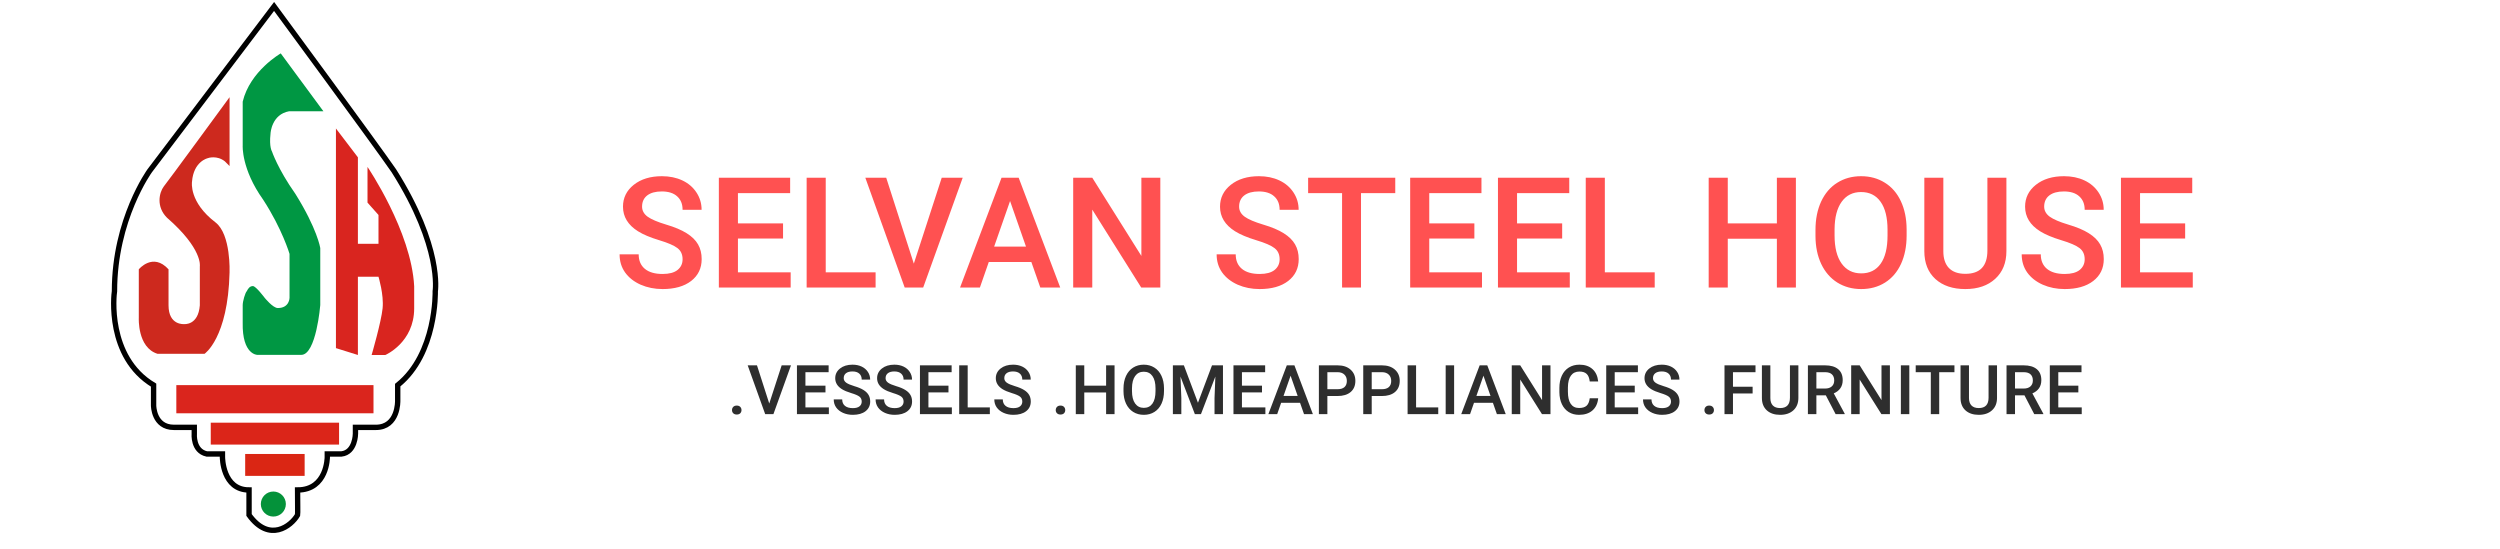 <svg width="2330" height="512" viewBox="0 0 2330 512" fill="none" xmlns="http://www.w3.org/2000/svg">
<path d="M636.17 241.633C636.17 237.133 634.577 233.664 631.389 231.227C628.248 228.789 622.553 226.328 614.303 223.844C606.053 221.359 599.491 218.594 594.616 215.547C585.287 209.688 580.623 202.047 580.623 192.625C580.623 184.375 583.975 177.578 590.678 172.234C597.428 166.891 606.17 164.219 616.905 164.219C624.03 164.219 630.381 165.531 635.959 168.156C641.537 170.781 645.92 174.531 649.108 179.406C652.295 184.234 653.889 189.602 653.889 195.508H636.17C636.17 190.164 634.483 185.992 631.108 182.992C627.78 179.945 622.998 178.422 616.764 178.422C610.952 178.422 606.428 179.664 603.194 182.148C600.006 184.633 598.412 188.102 598.412 192.555C598.412 196.305 600.147 199.445 603.616 201.977C607.084 204.461 612.803 206.898 620.772 209.289C628.741 211.633 635.139 214.328 639.967 217.375C644.795 220.375 648.334 223.844 650.584 227.781C652.834 231.672 653.959 236.242 653.959 241.492C653.959 250.023 650.678 256.82 644.116 261.883C637.6 266.898 628.741 269.406 617.537 269.406C610.131 269.406 603.311 268.047 597.077 265.328C590.889 262.562 586.061 258.766 582.592 253.938C579.17 249.109 577.459 243.484 577.459 237.062H595.248C595.248 242.875 597.17 247.375 601.014 250.562C604.858 253.75 610.366 255.344 617.537 255.344C623.725 255.344 628.366 254.102 631.459 251.617C634.6 249.086 636.17 245.758 636.17 241.633ZM729.805 222.297H687.758V253.797H736.906V268H669.969V165.625H736.414V179.969H687.758V208.234H729.805V222.297ZM769.58 253.797H816.056V268H751.791V165.625H769.58V253.797ZM851.683 245.711L877.698 165.625H897.245L860.402 268H843.175L806.472 165.625H825.948L851.683 245.711ZM961.208 244.164H921.552L913.255 268H894.762L933.434 165.625H949.395L988.137 268H969.575L961.208 244.164ZM926.544 229.82H956.216L941.38 187.352L926.544 229.82ZM1081.42 268H1063.63L1018 195.367V268H1000.21V165.625H1018L1063.77 238.539V165.625H1081.42V268ZM1192.61 241.633C1192.61 237.133 1191.02 233.664 1187.83 231.227C1184.69 228.789 1178.99 226.328 1170.74 223.844C1162.49 221.359 1155.93 218.594 1151.06 215.547C1141.73 209.688 1137.06 202.047 1137.06 192.625C1137.06 184.375 1140.42 177.578 1147.12 172.234C1153.87 166.891 1162.61 164.219 1173.35 164.219C1180.47 164.219 1186.82 165.531 1192.4 168.156C1197.98 170.781 1202.36 174.531 1205.55 179.406C1208.74 184.234 1210.33 189.602 1210.33 195.508H1192.61C1192.61 190.164 1190.92 185.992 1187.55 182.992C1184.22 179.945 1179.44 178.422 1173.2 178.422C1167.39 178.422 1162.87 179.664 1159.63 182.148C1156.45 184.633 1154.85 188.102 1154.85 192.555C1154.85 196.305 1156.59 199.445 1160.06 201.977C1163.52 204.461 1169.24 206.898 1177.21 209.289C1185.18 211.633 1191.58 214.328 1196.41 217.375C1201.24 220.375 1204.77 223.844 1207.02 227.781C1209.27 231.672 1210.4 236.242 1210.4 241.492C1210.4 250.023 1207.12 256.82 1200.56 261.883C1194.04 266.898 1185.18 269.406 1173.98 269.406C1166.57 269.406 1159.75 268.047 1153.52 265.328C1147.33 262.562 1142.5 258.766 1139.03 253.938C1135.61 249.109 1133.9 243.484 1133.9 237.062H1151.69C1151.69 242.875 1153.61 247.375 1157.45 250.562C1161.3 253.75 1166.81 255.344 1173.98 255.344C1180.17 255.344 1184.81 254.102 1187.9 251.617C1191.04 249.086 1192.61 245.758 1192.61 241.633ZM1300.38 179.969H1268.46V268H1250.81V179.969H1219.17V165.625H1300.38V179.969ZM1374.11 222.297H1332.07V253.797H1381.22V268H1314.28V165.625H1380.72V179.969H1332.07V208.234H1374.11V222.297ZM1455.94 222.297H1413.89V253.797H1463.04V268H1396.1V165.625H1462.55V179.969H1413.89V208.234H1455.94V222.297ZM1495.71 253.797H1542.19V268H1477.92V165.625H1495.71V253.797ZM1673.77 268H1656.05V222.508H1610.28V268H1592.49V165.625H1610.28V208.234H1656.05V165.625H1673.77V268ZM1776.97 219.484C1776.97 229.516 1775.23 238.328 1771.76 245.922C1768.29 253.469 1763.32 259.281 1756.86 263.359C1750.43 267.391 1743.03 269.406 1734.64 269.406C1726.34 269.406 1718.93 267.391 1712.42 263.359C1705.95 259.281 1700.93 253.492 1697.37 245.992C1693.86 238.492 1692.07 229.844 1692.03 220.047V214.281C1692.03 204.297 1693.79 195.484 1697.3 187.844C1700.86 180.203 1705.86 174.367 1712.28 170.336C1718.75 166.258 1726.15 164.219 1734.5 164.219C1742.84 164.219 1750.22 166.234 1756.65 170.266C1763.11 174.25 1768.11 180.016 1771.62 187.562C1775.14 195.062 1776.92 203.805 1776.97 213.789V219.484ZM1759.18 214.141C1759.18 202.797 1757.02 194.102 1752.71 188.055C1748.44 182.008 1742.37 178.984 1734.5 178.984C1726.81 178.984 1720.79 182.008 1716.43 188.055C1712.11 194.055 1709.91 202.562 1709.82 213.578V219.484C1709.82 230.734 1712 239.43 1716.36 245.57C1720.76 251.711 1726.86 254.781 1734.64 254.781C1742.51 254.781 1748.56 251.781 1752.78 245.781C1757.04 239.781 1759.18 231.016 1759.18 219.484V214.141ZM1869.97 165.625V234.039C1869.97 244.914 1866.47 253.539 1859.49 259.914C1852.55 266.242 1843.3 269.406 1831.72 269.406C1820 269.406 1810.69 266.289 1803.8 260.055C1796.91 253.773 1793.47 245.078 1793.47 233.969V165.625H1811.19V234.109C1811.19 240.953 1812.92 246.18 1816.39 249.789C1819.86 253.398 1824.97 255.203 1831.72 255.203C1845.4 255.203 1852.25 247.984 1852.25 233.547V165.625H1869.97ZM1942.93 241.633C1942.93 237.133 1941.34 233.664 1938.15 231.227C1935.01 228.789 1929.31 226.328 1921.06 223.844C1912.81 221.359 1906.25 218.594 1901.38 215.547C1892.05 209.688 1887.38 202.047 1887.38 192.625C1887.38 184.375 1890.73 177.578 1897.44 172.234C1904.19 166.891 1912.93 164.219 1923.66 164.219C1930.79 164.219 1937.14 165.531 1942.72 168.156C1948.3 170.781 1952.68 174.531 1955.87 179.406C1959.05 184.234 1960.65 189.602 1960.65 195.508H1942.93C1942.93 190.164 1941.24 185.992 1937.87 182.992C1934.54 179.945 1929.76 178.422 1923.52 178.422C1917.71 178.422 1913.19 179.664 1909.95 182.148C1906.77 184.633 1905.17 188.102 1905.17 192.555C1905.17 196.305 1906.91 199.445 1910.38 201.977C1913.84 204.461 1919.56 206.898 1927.53 209.289C1935.5 211.633 1941.9 214.328 1946.73 217.375C1951.55 220.375 1955.09 223.844 1957.34 227.781C1959.59 231.672 1960.72 236.242 1960.72 241.492C1960.72 250.023 1957.44 256.82 1950.88 261.883C1944.36 266.898 1935.5 269.406 1924.3 269.406C1916.89 269.406 1910.07 268.047 1903.84 265.328C1897.65 262.562 1892.82 258.766 1889.35 253.938C1885.93 249.109 1884.22 243.484 1884.22 237.062H1902.01C1902.01 242.875 1903.93 247.375 1907.77 250.562C1911.62 253.75 1917.12 255.344 1924.3 255.344C1930.48 255.344 1935.12 254.102 1938.22 251.617C1941.36 249.086 1942.93 245.758 1942.93 241.633ZM2036.56 222.297H1994.52V253.797H2043.67V268H1976.73V165.625H2043.17V179.969H1994.52V208.234H2036.56V222.297Z" fill="#FF4949" fill-opacity="0.95"/>
<path d="M686.638 378C688.054 378 689.148 378.406 689.919 379.219C690.69 380.01 691.075 381.01 691.075 382.219C691.075 383.406 690.69 384.396 689.919 385.188C689.148 385.958 688.054 386.344 686.638 386.344C685.283 386.344 684.21 385.958 683.419 385.188C682.627 384.417 682.231 383.427 682.231 382.219C682.231 381.01 682.617 380.01 683.388 379.219C684.158 378.406 685.242 378 686.638 378ZM716.944 376.094L728.506 340.5H737.194L720.819 386H713.163L696.85 340.5H705.506L716.944 376.094ZM769.344 365.688H750.656V379.688H772.5V386H742.75V340.5H772.281V346.875H750.656V359.438H769.344V365.688ZM803.119 374.281C803.119 372.281 802.41 370.74 800.994 369.656C799.598 368.573 797.067 367.479 793.4 366.375C789.733 365.271 786.817 364.042 784.65 362.688C780.504 360.083 778.431 356.688 778.431 352.5C778.431 348.833 779.921 345.812 782.9 343.438C785.9 341.062 789.785 339.875 794.556 339.875C797.723 339.875 800.546 340.458 803.025 341.625C805.504 342.792 807.452 344.458 808.869 346.625C810.285 348.771 810.994 351.156 810.994 353.781H803.119C803.119 351.406 802.369 349.552 800.869 348.219C799.39 346.865 797.265 346.188 794.494 346.188C791.91 346.188 789.9 346.74 788.463 347.844C787.046 348.948 786.338 350.49 786.338 352.469C786.338 354.135 787.108 355.531 788.65 356.656C790.192 357.76 792.733 358.844 796.275 359.906C799.817 360.948 802.66 362.146 804.806 363.5C806.952 364.833 808.525 366.375 809.525 368.125C810.525 369.854 811.025 371.885 811.025 374.219C811.025 378.01 809.567 381.031 806.65 383.281C803.754 385.51 799.817 386.625 794.838 386.625C791.546 386.625 788.515 386.021 785.744 384.812C782.994 383.583 780.848 381.896 779.306 379.75C777.785 377.604 777.025 375.104 777.025 372.25H784.931C784.931 374.833 785.785 376.833 787.494 378.25C789.202 379.667 791.65 380.375 794.838 380.375C797.588 380.375 799.65 379.823 801.025 378.719C802.421 377.594 803.119 376.115 803.119 374.281ZM842.144 374.281C842.144 372.281 841.435 370.74 840.019 369.656C838.623 368.573 836.092 367.479 832.425 366.375C828.758 365.271 825.842 364.042 823.675 362.688C819.529 360.083 817.456 356.688 817.456 352.5C817.456 348.833 818.946 345.812 821.925 343.438C824.925 341.062 828.81 339.875 833.581 339.875C836.748 339.875 839.571 340.458 842.05 341.625C844.529 342.792 846.477 344.458 847.894 346.625C849.31 348.771 850.019 351.156 850.019 353.781H842.144C842.144 351.406 841.394 349.552 839.894 348.219C838.415 346.865 836.29 346.188 833.519 346.188C830.935 346.188 828.925 346.74 827.488 347.844C826.071 348.948 825.363 350.49 825.363 352.469C825.363 354.135 826.133 355.531 827.675 356.656C829.217 357.76 831.758 358.844 835.3 359.906C838.842 360.948 841.685 362.146 843.831 363.5C845.977 364.833 847.55 366.375 848.55 368.125C849.55 369.854 850.05 371.885 850.05 374.219C850.05 378.01 848.592 381.031 845.675 383.281C842.779 385.51 838.842 386.625 833.863 386.625C830.571 386.625 827.54 386.021 824.769 384.812C822.019 383.583 819.873 381.896 818.331 379.75C816.81 377.604 816.05 375.104 816.05 372.25H823.956C823.956 374.833 824.81 376.833 826.519 378.25C828.227 379.667 830.675 380.375 833.863 380.375C836.613 380.375 838.675 379.823 840.05 378.719C841.446 377.594 842.144 376.115 842.144 374.281ZM883.981 365.688H865.294V379.688H887.138V386H857.388V340.5H886.919V346.875H865.294V359.438H883.981V365.688ZM901.881 379.688H922.538V386H893.975V340.5H901.881V379.688ZM952.781 374.281C952.781 372.281 952.073 370.74 950.656 369.656C949.26 368.573 946.729 367.479 943.062 366.375C939.396 365.271 936.479 364.042 934.312 362.688C930.167 360.083 928.094 356.688 928.094 352.5C928.094 348.833 929.583 345.812 932.562 343.438C935.562 341.062 939.448 339.875 944.219 339.875C947.385 339.875 950.208 340.458 952.688 341.625C955.167 342.792 957.115 344.458 958.531 346.625C959.948 348.771 960.656 351.156 960.656 353.781H952.781C952.781 351.406 952.031 349.552 950.531 348.219C949.052 346.865 946.927 346.188 944.156 346.188C941.573 346.188 939.562 346.74 938.125 347.844C936.708 348.948 936 350.49 936 352.469C936 354.135 936.771 355.531 938.312 356.656C939.854 357.76 942.396 358.844 945.938 359.906C949.479 360.948 952.323 362.146 954.469 363.5C956.615 364.833 958.188 366.375 959.188 368.125C960.188 369.854 960.688 371.885 960.688 374.219C960.688 378.01 959.229 381.031 956.312 383.281C953.417 385.51 949.479 386.625 944.5 386.625C941.208 386.625 938.177 386.021 935.406 384.812C932.656 383.583 930.51 381.896 928.969 379.75C927.448 377.604 926.688 375.104 926.688 372.25H934.594C934.594 374.833 935.448 376.833 937.156 378.25C938.865 379.667 941.312 380.375 944.5 380.375C947.25 380.375 949.312 379.823 950.688 378.719C952.083 377.594 952.781 376.115 952.781 374.281ZM988.363 378C989.779 378 990.873 378.406 991.644 379.219C992.415 380.01 992.8 381.01 992.8 382.219C992.8 383.406 992.415 384.396 991.644 385.188C990.873 385.958 989.779 386.344 988.363 386.344C987.008 386.344 985.935 385.958 985.144 385.188C984.352 384.417 983.956 383.427 983.956 382.219C983.956 381.01 984.342 380.01 985.113 379.219C985.883 378.406 986.967 378 988.363 378ZM1038.76 386H1030.89V365.781H1010.54V386H1002.64V340.5H1010.54V359.438H1030.89V340.5H1038.76V386ZM1084.85 364.438C1084.85 368.896 1084.08 372.812 1082.54 376.188C1081 379.542 1078.79 382.125 1075.91 383.938C1073.06 385.729 1069.77 386.625 1066.04 386.625C1062.35 386.625 1059.06 385.729 1056.16 383.938C1053.29 382.125 1051.06 379.552 1049.47 376.219C1047.91 372.885 1047.12 369.042 1047.1 364.688V362.125C1047.1 357.688 1047.88 353.771 1049.44 350.375C1051.03 346.979 1053.25 344.385 1056.1 342.594C1058.97 340.781 1062.27 339.875 1065.97 339.875C1069.68 339.875 1072.96 340.771 1075.82 342.562C1078.69 344.333 1080.91 346.896 1082.47 350.25C1084.04 353.583 1084.83 357.469 1084.85 361.906V364.438ZM1076.94 362.062C1076.94 357.021 1075.99 353.156 1074.07 350.469C1072.17 347.781 1069.47 346.438 1065.97 346.438C1062.56 346.438 1059.88 347.781 1057.94 350.469C1056.03 353.135 1055.05 356.917 1055.01 361.812V364.438C1055.01 369.438 1055.97 373.302 1057.91 376.031C1059.87 378.76 1062.58 380.125 1066.04 380.125C1069.54 380.125 1072.22 378.792 1074.1 376.125C1076 373.458 1076.94 369.562 1076.94 364.438V362.062ZM1103.38 340.5L1116.5 375.375L1129.59 340.5H1139.81V386H1131.94V371L1132.72 350.938L1119.28 386H1113.62L1100.22 350.969L1101 371V386H1093.12V340.5H1103.38ZM1176.18 365.688H1157.49V379.688H1179.34V386H1149.59V340.5H1179.12V346.875H1157.49V359.438H1176.18V365.688ZM1211.64 375.406H1194.02L1190.33 386H1182.11L1199.3 340.5H1206.39L1223.61 386H1215.36L1211.64 375.406ZM1196.24 369.031H1209.43L1202.83 350.156L1196.24 369.031ZM1237.11 369.094V386H1229.2V340.5H1246.61C1251.69 340.5 1255.72 341.823 1258.7 344.469C1261.7 347.115 1263.2 350.615 1263.2 354.969C1263.2 359.427 1261.73 362.896 1258.79 365.375C1255.88 367.854 1251.78 369.094 1246.51 369.094H1237.11ZM1237.11 362.75H1246.61C1249.42 362.75 1251.56 362.094 1253.04 360.781C1254.52 359.448 1255.26 357.531 1255.26 355.031C1255.26 352.573 1254.51 350.615 1253.01 349.156C1251.51 347.677 1249.45 346.917 1246.83 346.875H1237.11V362.75ZM1278.44 369.094V386H1270.54V340.5H1287.94C1293.03 340.5 1297.06 341.823 1300.04 344.469C1303.04 347.115 1304.54 350.615 1304.54 354.969C1304.54 359.427 1303.07 362.896 1300.13 365.375C1297.21 367.854 1293.12 369.094 1287.85 369.094H1278.44ZM1278.44 362.75H1287.94C1290.76 362.75 1292.9 362.094 1294.38 360.781C1295.86 359.448 1296.6 357.531 1296.6 355.031C1296.6 352.573 1295.85 350.615 1294.35 349.156C1292.85 347.677 1290.79 346.917 1288.16 346.875H1278.44V362.75ZM1319.78 379.688H1340.44V386H1311.88V340.5H1319.78V379.688ZM1355.24 386H1347.37V340.5H1355.24V386ZM1391.39 375.406H1373.77L1370.08 386H1361.86L1379.05 340.5H1386.14L1403.36 386H1395.11L1391.39 375.406ZM1375.99 369.031H1389.17L1382.58 350.156L1375.99 369.031ZM1445.04 386H1437.14L1416.86 353.719V386H1408.95V340.5H1416.86L1437.2 372.906V340.5H1445.04V386ZM1489.51 371.188C1489.05 376.042 1487.26 379.833 1484.13 382.562C1481.01 385.271 1476.85 386.625 1471.66 386.625C1468.04 386.625 1464.84 385.771 1462.07 384.062C1459.32 382.333 1457.19 379.885 1455.69 376.719C1454.19 373.552 1453.41 369.875 1453.35 365.688V361.438C1453.35 357.146 1454.11 353.365 1455.63 350.094C1457.15 346.823 1459.33 344.302 1462.16 342.531C1465.02 340.76 1468.31 339.875 1472.04 339.875C1477.06 339.875 1481.1 341.24 1484.16 343.969C1487.23 346.698 1489.01 350.552 1489.51 355.531H1481.63C1481.26 352.26 1480.3 349.906 1478.76 348.469C1477.24 347.01 1475 346.281 1472.04 346.281C1468.6 346.281 1465.95 347.542 1464.1 350.062C1462.27 352.562 1461.33 356.24 1461.29 361.094V365.125C1461.29 370.042 1462.16 373.792 1463.91 376.375C1465.68 378.958 1468.27 380.25 1471.66 380.25C1474.77 380.25 1477.1 379.552 1478.66 378.156C1480.23 376.76 1481.21 374.438 1481.63 371.188H1489.51ZM1523.59 365.688H1504.91V379.688H1526.75V386H1497V340.5H1526.53V346.875H1504.91V359.438H1523.59V365.688ZM1557.37 374.281C1557.37 372.281 1556.66 370.74 1555.24 369.656C1553.85 368.573 1551.32 367.479 1547.65 366.375C1543.98 365.271 1541.07 364.042 1538.9 362.688C1534.75 360.083 1532.68 356.688 1532.68 352.5C1532.68 348.833 1534.17 345.812 1537.15 343.438C1540.15 341.062 1544.04 339.875 1548.81 339.875C1551.97 339.875 1554.8 340.458 1557.28 341.625C1559.75 342.792 1561.7 344.458 1563.12 346.625C1564.54 348.771 1565.24 351.156 1565.24 353.781H1557.37C1557.37 351.406 1556.62 349.552 1555.12 348.219C1553.64 346.865 1551.51 346.188 1548.74 346.188C1546.16 346.188 1544.15 346.74 1542.71 347.844C1541.3 348.948 1540.59 350.49 1540.59 352.469C1540.59 354.135 1541.36 355.531 1542.9 356.656C1544.44 357.76 1546.98 358.844 1550.53 359.906C1554.07 360.948 1556.91 362.146 1559.06 363.5C1561.2 364.833 1562.78 366.375 1563.78 368.125C1564.78 369.854 1565.28 371.885 1565.28 374.219C1565.28 378.01 1563.82 381.031 1560.9 383.281C1558 385.51 1554.07 386.625 1549.09 386.625C1545.8 386.625 1542.76 386.021 1539.99 384.812C1537.24 383.583 1535.1 381.896 1533.56 379.75C1532.04 377.604 1531.28 375.104 1531.28 372.25H1539.18C1539.18 374.833 1540.04 376.833 1541.74 378.25C1543.45 379.667 1545.9 380.375 1549.09 380.375C1551.84 380.375 1553.9 379.823 1555.28 378.719C1556.67 377.594 1557.37 376.115 1557.37 374.281ZM1592.95 378C1594.37 378 1595.46 378.406 1596.23 379.219C1597 380.01 1597.39 381.01 1597.39 382.219C1597.39 383.406 1597 384.396 1596.23 385.188C1595.46 385.958 1594.37 386.344 1592.95 386.344C1591.6 386.344 1590.52 385.958 1589.73 385.188C1588.94 384.417 1588.54 383.427 1588.54 382.219C1588.54 381.01 1588.93 380.01 1589.7 379.219C1590.47 378.406 1591.55 378 1592.95 378ZM1633.44 366.719H1615.13V386H1607.23V340.5H1636.13V346.875H1615.13V360.406H1633.44V366.719ZM1676.09 340.5V370.906C1676.09 375.74 1674.54 379.573 1671.44 382.406C1668.35 385.219 1664.24 386.625 1659.09 386.625C1653.89 386.625 1649.75 385.24 1646.69 382.469C1643.62 379.677 1642.09 375.812 1642.09 370.875V340.5H1649.97V370.938C1649.97 373.979 1650.74 376.302 1652.28 377.906C1653.82 379.51 1656.09 380.312 1659.09 380.312C1665.18 380.312 1668.22 377.104 1668.22 370.688V340.5H1676.09ZM1701.68 368.469H1692.87V386H1684.96V340.5H1700.96C1706.21 340.5 1710.26 341.677 1713.12 344.031C1715.97 346.385 1717.4 349.792 1717.4 354.25C1717.4 357.292 1716.66 359.844 1715.18 361.906C1713.72 363.948 1711.68 365.521 1709.06 366.625L1719.28 385.594V386H1710.81L1701.68 368.469ZM1692.87 362.125H1700.99C1703.66 362.125 1705.74 361.458 1707.24 360.125C1708.74 358.771 1709.49 356.927 1709.49 354.594C1709.49 352.156 1708.8 350.271 1707.4 348.938C1706.03 347.604 1703.96 346.917 1701.21 346.875H1692.87V362.125ZM1761.39 386H1753.49L1733.21 353.719V386H1725.3V340.5H1733.21L1753.55 372.906V340.5H1761.39V386ZM1779.48 386H1771.61V340.5H1779.48V386ZM1821.54 346.875H1807.35V386H1799.51V346.875H1785.44V340.5H1821.54V346.875ZM1861.22 340.5V370.906C1861.22 375.74 1859.67 379.573 1856.56 382.406C1853.48 385.219 1849.36 386.625 1844.22 386.625C1839.01 386.625 1834.88 385.24 1831.81 382.469C1828.75 379.677 1827.22 375.812 1827.22 370.875V340.5H1835.09V370.938C1835.09 373.979 1835.86 376.302 1837.41 377.906C1838.95 379.51 1841.22 380.312 1844.22 380.312C1850.3 380.312 1853.34 377.104 1853.34 370.688V340.5H1861.22ZM1886.81 368.469H1877.99V386H1870.09V340.5H1886.09C1891.34 340.5 1895.39 341.677 1898.24 344.031C1901.1 346.385 1902.52 349.792 1902.52 354.25C1902.52 357.292 1901.79 359.844 1900.31 361.906C1898.85 363.948 1896.81 365.521 1894.18 366.625L1904.4 385.594V386H1895.93L1886.81 368.469ZM1877.99 362.125H1886.12C1888.79 362.125 1890.87 361.458 1892.37 360.125C1893.87 358.771 1894.62 356.927 1894.62 354.594C1894.62 352.156 1893.92 350.271 1892.52 348.938C1891.15 347.604 1889.09 346.917 1886.34 346.875H1877.99V362.125ZM1937.02 365.688H1918.33V379.688H1940.18V386H1910.43V340.5H1939.96V346.875H1918.33V359.438H1937.02V365.688Z" fill="black" fill-opacity="0.82"/>
<path d="M143.15 377.893V358.934C99.397 332.683 106.138 274.347 106.69 271.43C106.69 204.343 139.543 159.133 139.543 159.133L255.447 6C255.447 6 351.012 135.798 367.055 159.133C412.265 230.594 405.663 271.43 405.663 271.43C405.663 271.43 407.121 329.766 370.661 358.934V373.518C370.661 373.518 371.361 398.311 350.243 398.311H331.284V404.145C331.284 404.145 331.284 421.645 318.158 423.104H305.033V426.021C305.033 426.021 305.033 456.647 277.323 456.647C277.323 468.314 277.615 478.523 277.323 479.982C271.489 490.19 251.072 506.233 232.112 479.982V456.647C207.32 456.647 207.32 426.021 207.32 426.021V423.104H192.736C179.61 420.187 181.068 404.145 181.068 404.145V398.311H162.109C143.15 398.311 143.15 377.893 143.15 377.893Z" stroke="black" stroke-width="5"/>
<path d="M333.562 146.621L313.093 119.756V324.444L333.562 330.841V257.92H352.752C352.752 257.92 357.869 274.551 356.59 287.344C355.31 300.137 346.355 330.841 346.355 330.841H359.148C359.148 330.841 386.014 319.327 386.014 287.344V266.875C383.455 215.703 342.517 155.576 342.517 155.576V188.838L352.752 200.352V227.217H333.562V146.621Z" fill="#D9251F"/>
<path d="M261.66 49.752L301.426 103.713H269.341C253.476 106.63 252.112 123.409 252.112 124.773C250.748 137.049 253.476 141.141 253.476 141.141C253.476 141.141 258.932 157.509 275.3 180.697C295.76 213.433 298.488 231.165 298.488 231.165V284.362C298.488 284.362 294.755 330.738 280.756 330.738H239.836C239.836 330.738 225.589 330.738 226.196 300.73C226.196 288.454 226.196 288.454 226.196 284.362C226.195 280.813 228.506 272.888 229.964 271.43C231.423 268.513 233.015 266.63 235.744 266.63C238.471 266.63 246.656 277.542 246.656 277.542C246.656 277.542 254.337 287.09 258.931 287.09C269.843 287.09 269.844 277.542 269.844 277.542V236.621C269.844 236.621 263.024 213.433 245.291 186.153C224.831 157.509 226.196 135.685 226.196 135.685V94.764C233.015 66.12 261.66 49.752 261.66 49.752Z" fill="#009743"/>
<path d="M213.948 154.757V90.588C213.948 90.588 154.153 172.258 152.695 173.717C148.294 179.55 145.403 192.676 155.612 202.885C189.129 232.053 186.238 248.095 186.238 248.095V284.556C184.78 303.515 171.628 302.056 171.628 302.056C171.628 302.056 157.07 303.515 157.07 284.556V251.012C142.486 234.97 129.36 251.012 129.36 251.012V296.223C129.36 296.223 127.902 323.932 146.861 329.766H190.613C190.613 329.766 212.489 315.182 213.948 253.929C213.948 253.929 215.406 218.413 200.822 207.26C176.029 188.301 178.906 169.858 178.946 169.342C180.405 150.382 193.53 147.465 193.53 147.465C193.956 147.182 202.281 144.549 209.573 150.382L213.948 154.757Z" fill="#CD291E"/>
<rect x="164.336" y="358.934" width="183.759" height="26.251" fill="#DA251D"/>
<rect x="196.421" y="393.936" width="119.589" height="20.418" fill="#DB2519"/>
<rect x="228.506" y="423.104" width="55.419" height="20.418" fill="#DA2614"/>
<circle cx="254.757" cy="469.773" r="11.667" fill="#04923A"/>
</svg>
